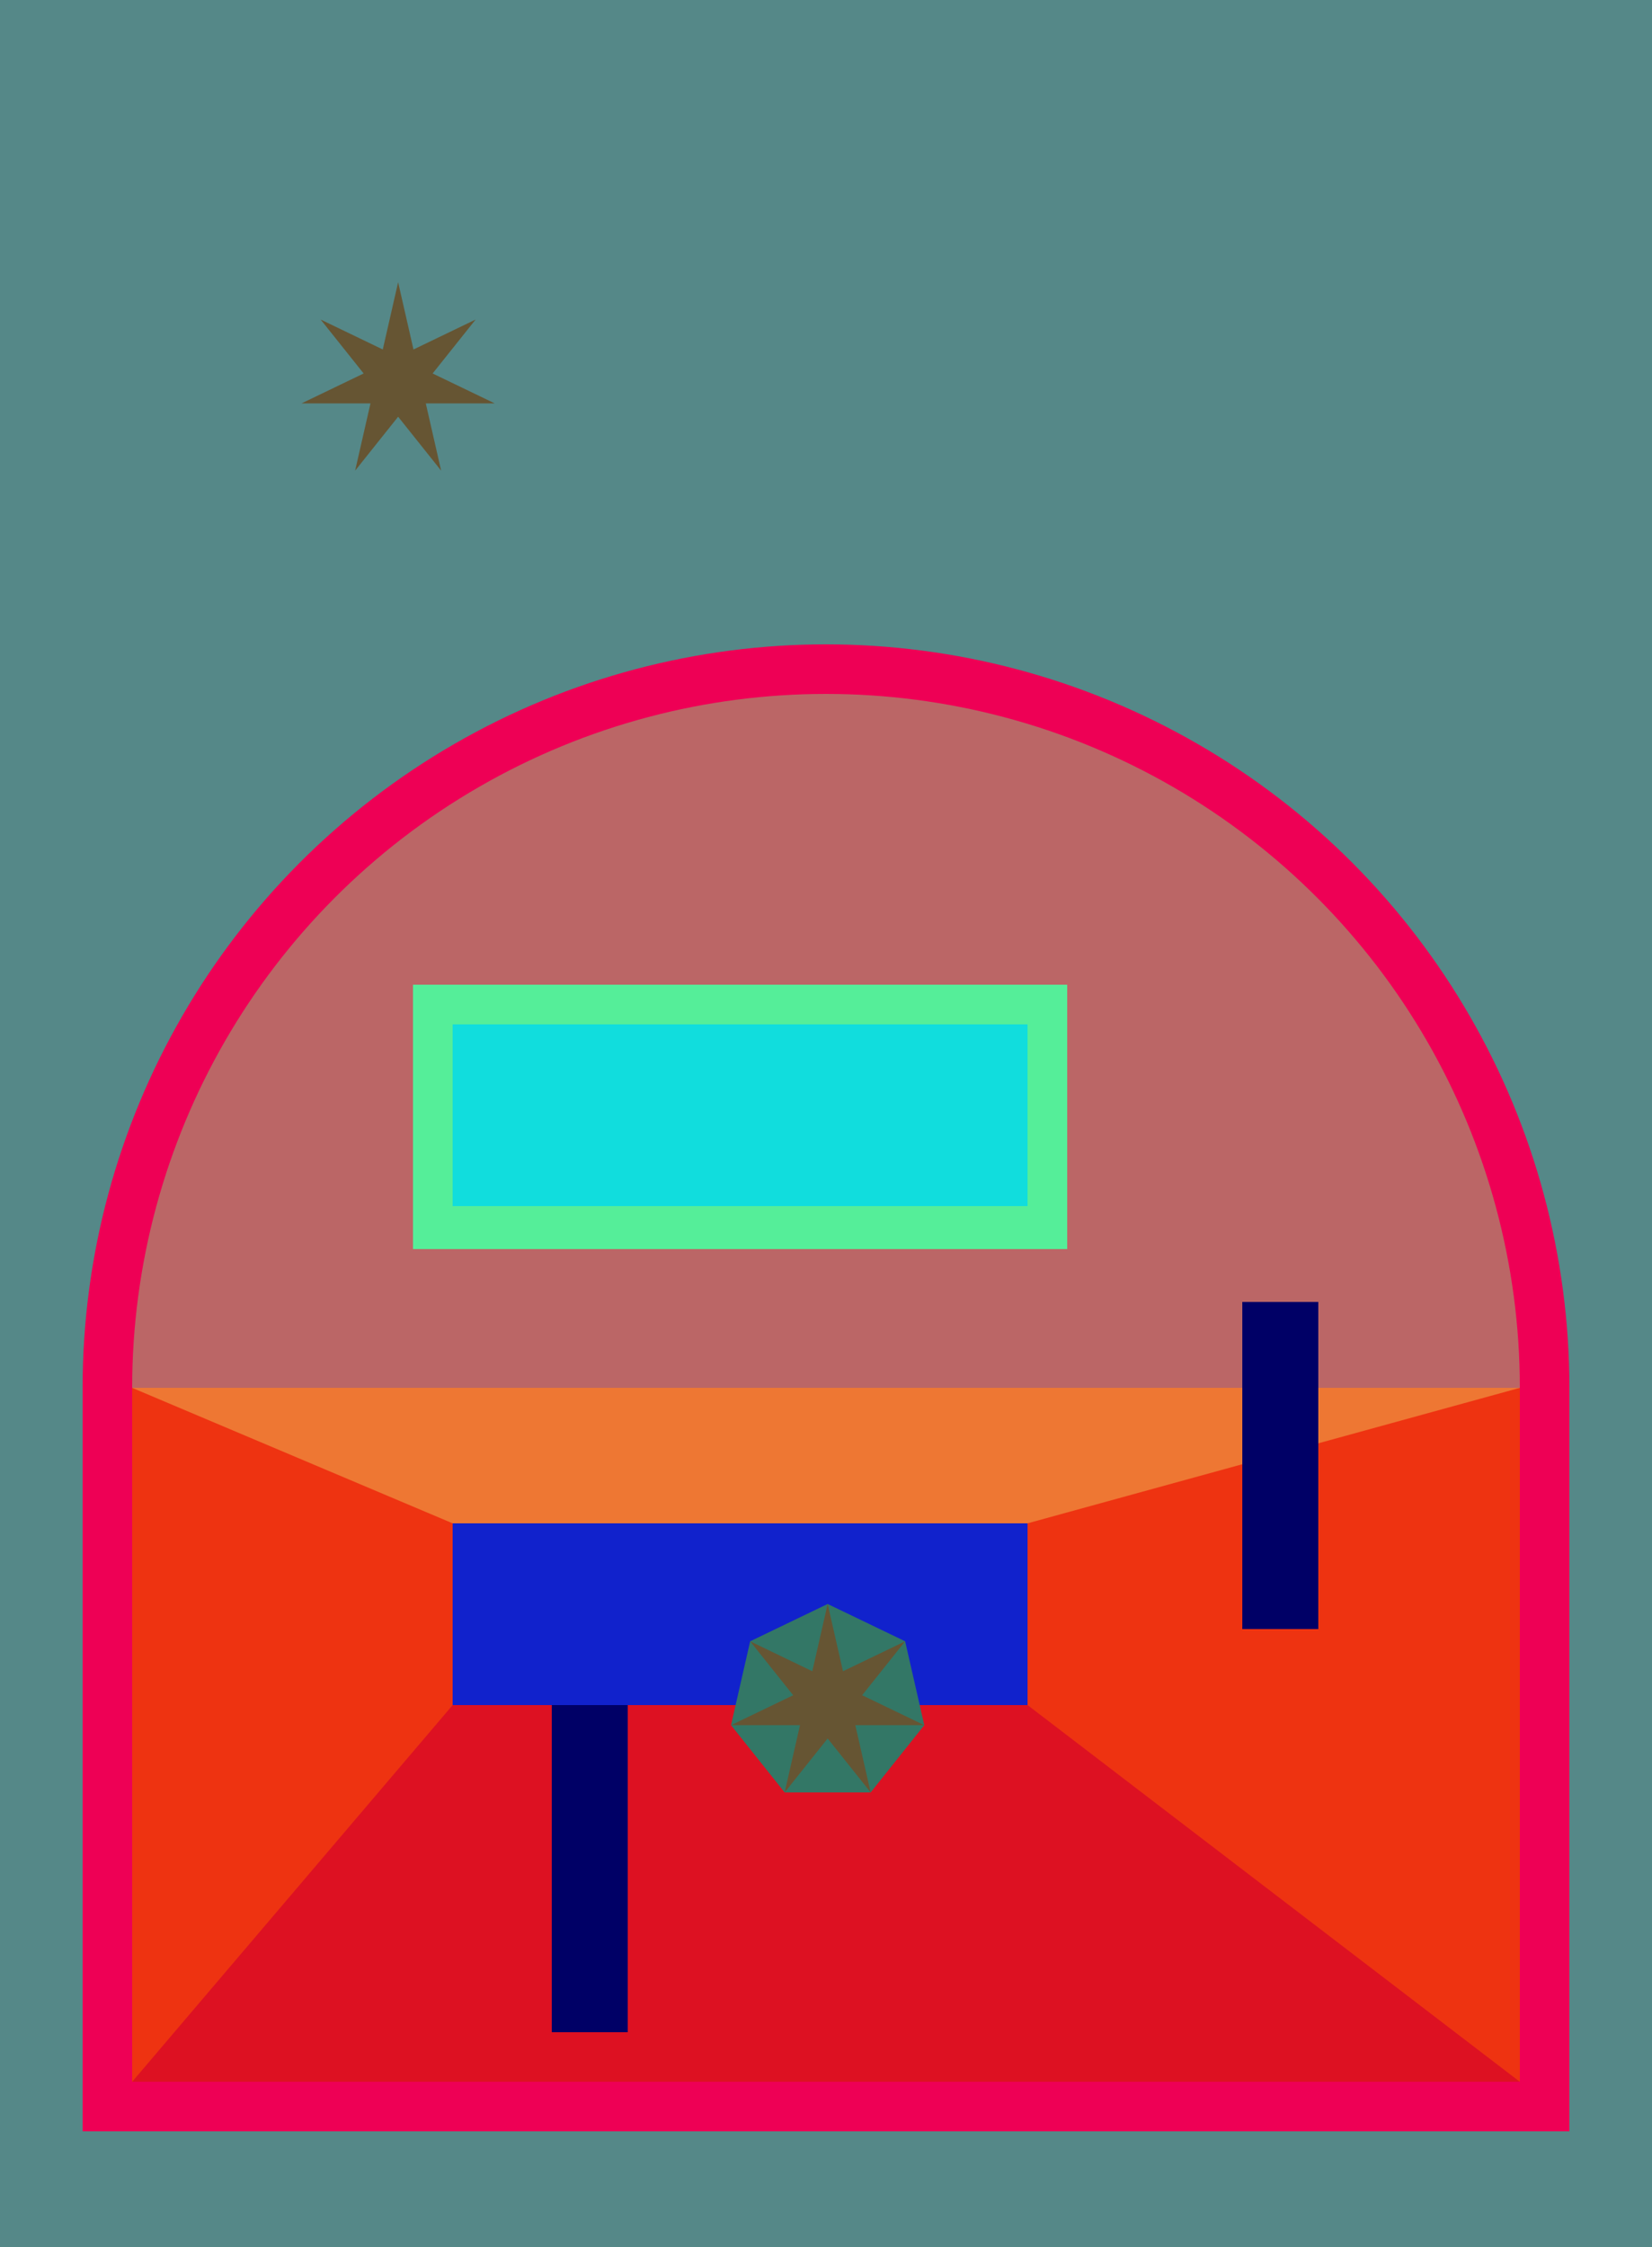 <?xml version="1.0" encoding="UTF-8"?><svg xml:space="preserve" xmlns="http://www.w3.org/2000/svg" version="1.0" enable-background="new 0 0 500 680" viewBox="0 0 500 680"><!-- ✦A*R*T*C*O*P*S✦ [B] Santiago Itzcoatl --><rect width="500" height="680" fill="#588"/><circle cx="250" cy="420" r="225" fill="#E05"/><circle cx="250" cy="420" r="210" fill="#B66"/><rect x="25" y="420" width="450" height="225" fill="#E05"/><rect x="40" y="420" width="420" height="210" fill="#E31"/><polygon points="40 420 460 420 311 461 137 461" fill="#E73"/><polygon points="40 630 460 630 311 516 137 516" fill="#D12"/><rect x="125" y="298" width="198" height="80" fill="#5E9"/><rect x="137" y="310" width="174" height="55" fill="#1DD"/><rect x="137" y="461" width="174" height="55" fill="#12C"/><rect x="167" y="516" width="23" height="99" fill="#006"/><rect x="376" y="394" width="23" height="99" fill="#006"/><polygon points="250.5 485.406 273.955 496.701 279.748 522.082 263.517 542.435 237.483 542.435 221.252 522.082 227.045 496.701" fill="#376"/><polygon points="250.5 485.406 255.146 505.76 273.955 496.701 260.938 513.024 279.748 522.082 258.871 522.082 263.517 542.435 250.500 526.113 237.483 542.435 242.129 522.082 221.252 522.082 240.062 513.024 227.045 496.701 245.854 505.76" fill="#653"/><polygon points="120.5 85.406 125.146 105.76 143.955 96.701 130.938 113.024 149.748 122.082 128.871 122.082 133.517 142.435 120.500 126.113 107.483 142.435 112.129 122.082 91.252 122.082 110.062 113.024 97.045 96.701 115.854 105.76" fill="#653"/></svg>
